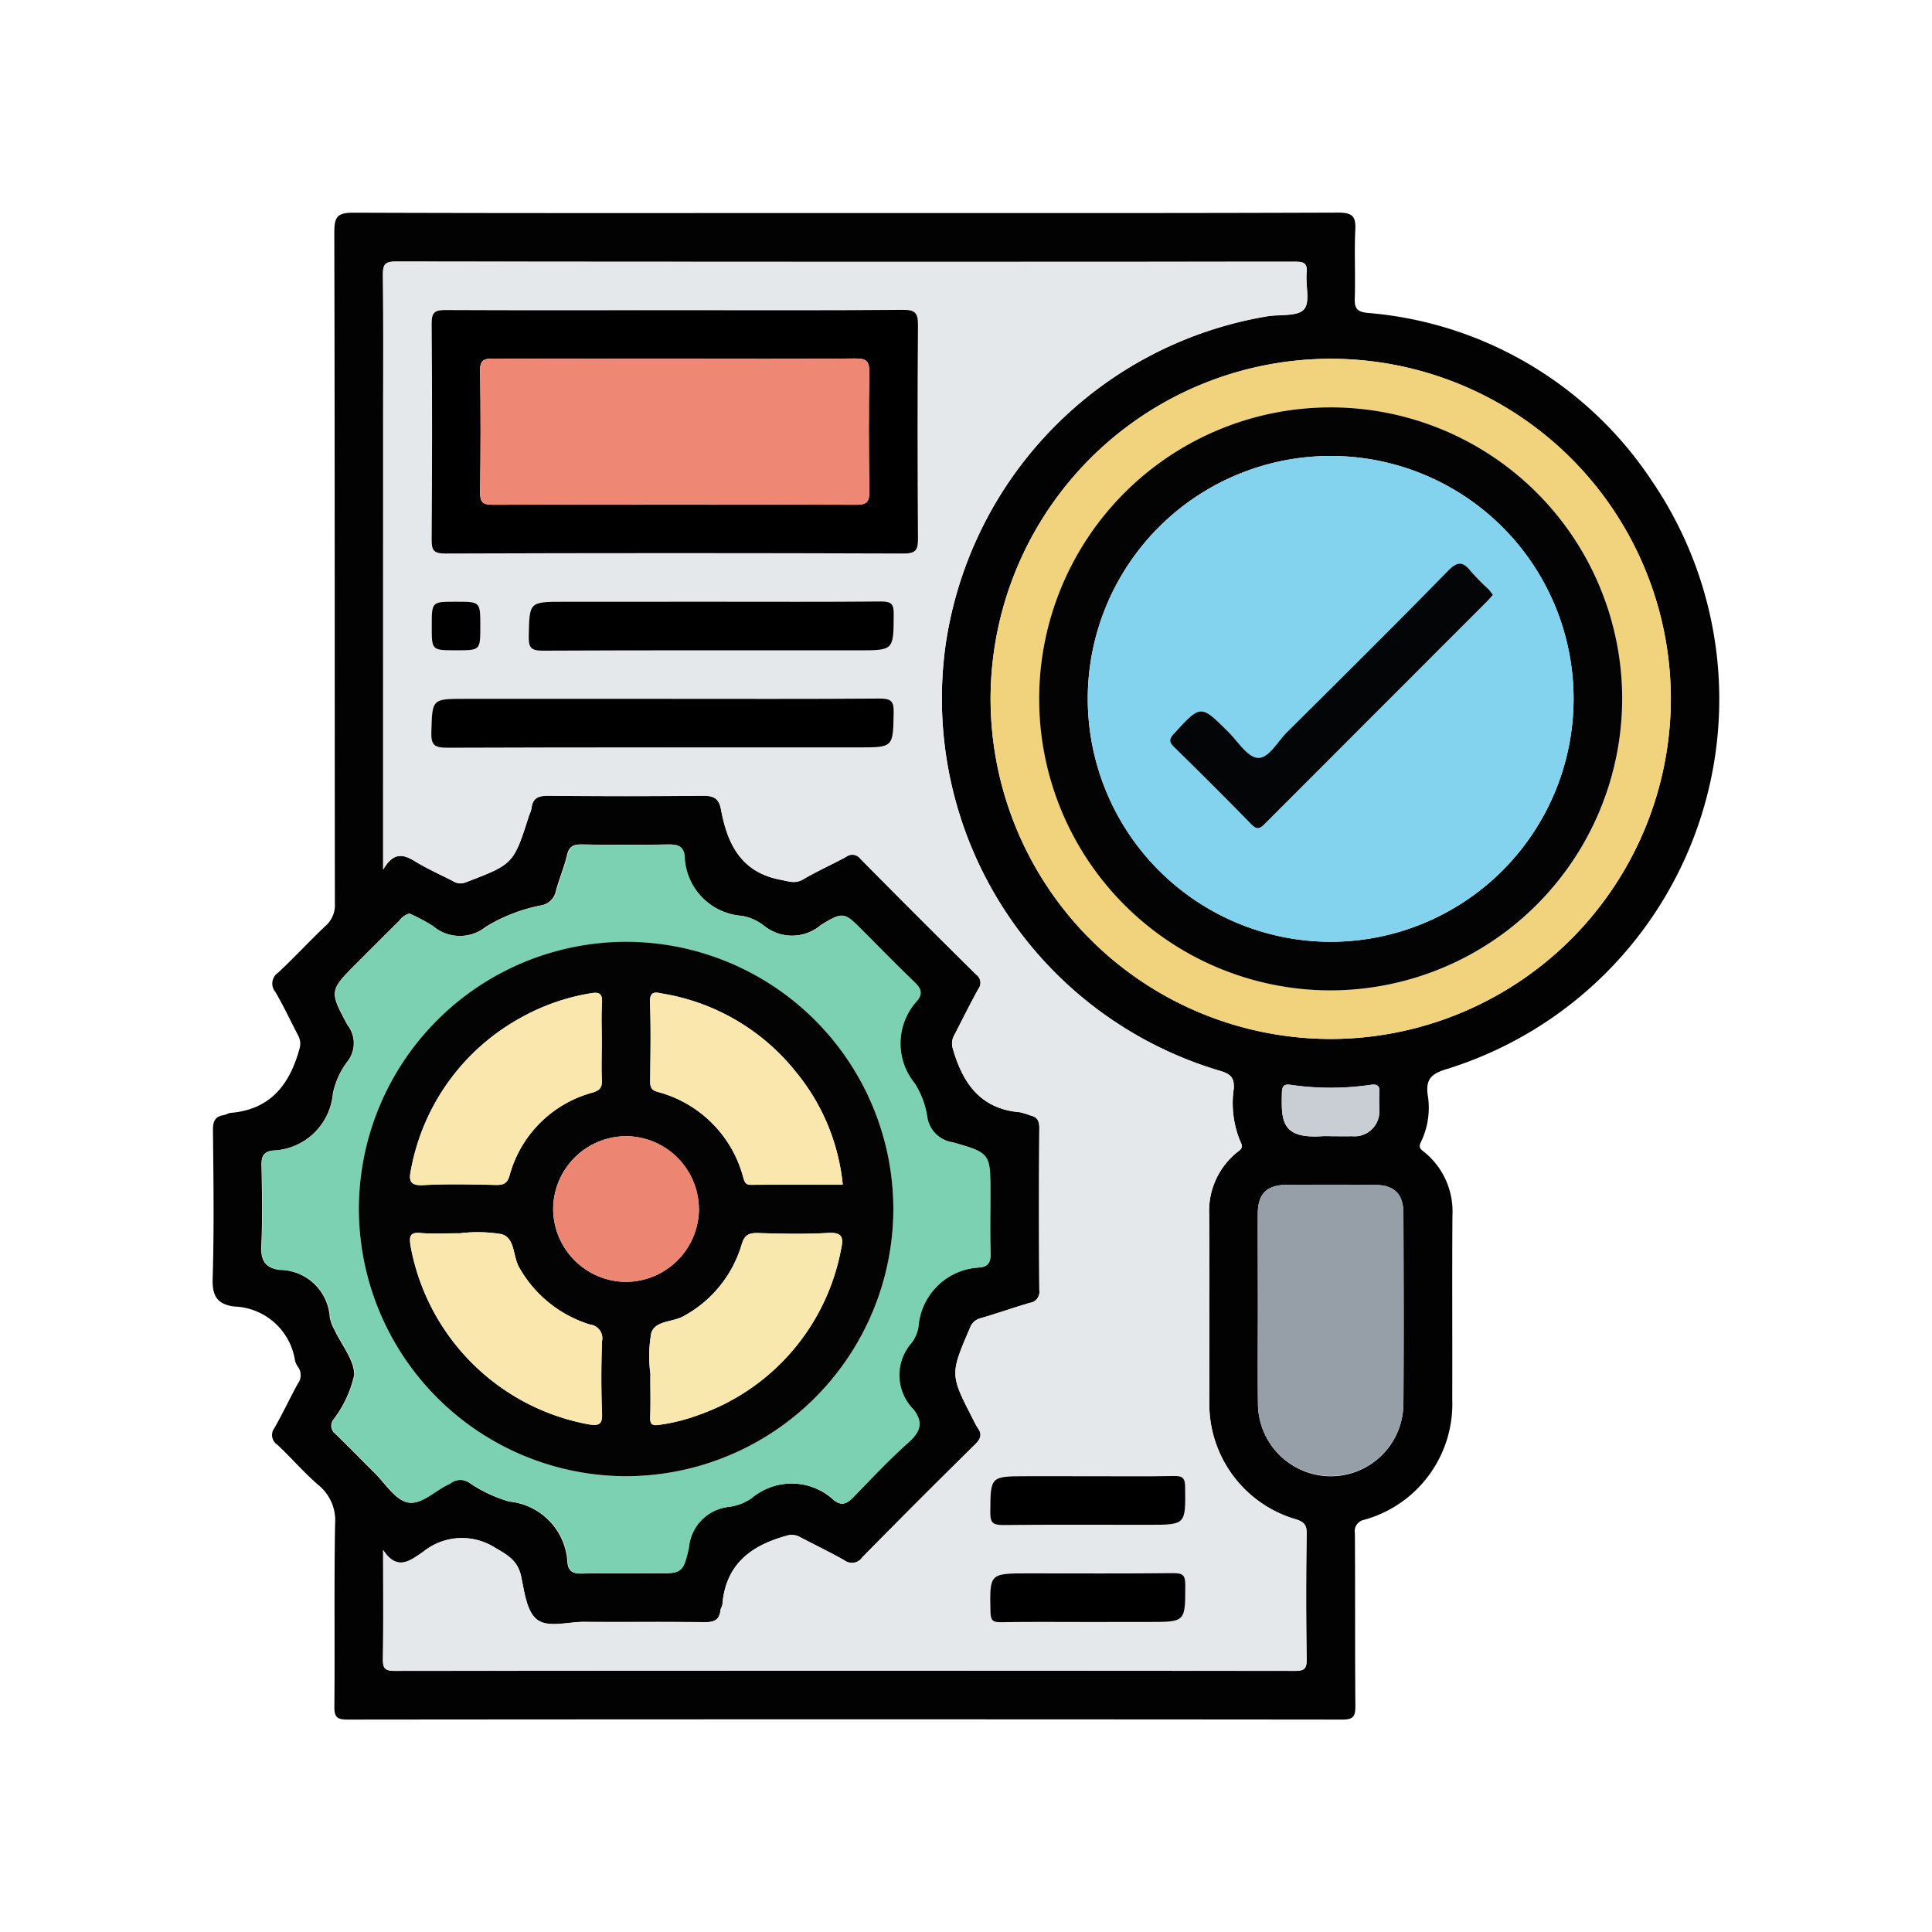 <svg xmlns="http://www.w3.org/2000/svg" width="85" height="85" viewBox="0 0 85 85">
  <g id="Grupo_970447" data-name="Grupo 970447" transform="translate(-180 -6099)">
    <rect id="Rectángulo_34178" data-name="Rectángulo 34178" width="85" height="85" transform="translate(180 6099)" fill="none"/>
    <g id="Grupo_964891" data-name="Grupo 964891" transform="translate(302.644 5519.336)">
      <path id="Trazado_636078" data-name="Trazado 636078" d="M-85.463,589.036c7.237,0,14.473.01,21.71-.017.633,0,.764.185.736.766-.047,1,.01,2-.023,3-.015.446.1.6.57.646a16.62,16.62,0,0,1,12.532,7.436A17.036,17.036,0,0,1-59,626.7c-.631.193-.924.414-.834,1.116a3.448,3.448,0,0,1-.292,2.086c-.146.274.025.347.176.474a3.363,3.363,0,0,1,1.207,2.768c-.019,2.694,0,5.388-.008,8.081a5.289,5.289,0,0,1-3.861,5.3.512.512,0,0,0-.422.6c.016,2.538,0,5.076.021,7.614,0,.471-.117.579-.583.579q-21.876-.021-43.753,0c-.463,0-.589-.1-.584-.577.025-2.671-.016-5.343.031-8.014a2.007,2.007,0,0,0-.732-1.726c-.639-.551-1.194-1.2-1.81-1.777a.507.507,0,0,1-.125-.735c.362-.636.674-1.3,1.024-1.944a.62.62,0,0,0,.016-.737.79.79,0,0,1-.138-.3,2.8,2.8,0,0,0-2.677-2.363c-.743-.1-.968-.461-.944-1.235.068-2.18.035-4.363.013-6.545,0-.382.1-.579.47-.64.108-.018.209-.089.316-.1,1.745-.149,2.587-1.243,3.02-2.813a.759.759,0,0,0-.072-.616c-.325-.632-.631-1.275-.986-1.889a.573.573,0,0,1,.116-.847c.717-.666,1.379-1.392,2.092-2.062a1.215,1.215,0,0,0,.408-.985c-.012-9.84,0-19.68-.025-29.52,0-.664.116-.875.836-.871C-99.891,589.048-92.677,589.036-85.463,589.036Zm-20.324,28.887c.467-.8.9-.668,1.411-.357.528.324,1.1.576,1.654.861a.6.6,0,0,0,.556.063c2.115-.807,2.117-.8,2.8-2.944a1.692,1.692,0,0,0,.107-.315c.051-.485.334-.559.776-.555q3.373.035,6.747,0c.474-.005.722.1.813.6.282,1.529.888,2.777,2.636,3.1.355.066.627.186.979-.021.612-.359,1.262-.651,1.888-.988a.443.443,0,0,1,.629.082q2.533,2.567,5.1,5.1a.442.442,0,0,1,.092.628c-.364.661-.7,1.337-1.046,2.009a.747.747,0,0,0-.078.615c.438,1.526,1.217,2.654,2.955,2.8a3.459,3.459,0,0,1,.445.136c.3.069.409.227.406.555q-.025,3.573,0,7.146a.482.482,0,0,1-.417.55c-.723.214-1.436.463-2.16.675a.663.663,0,0,0-.469.415c-.884,2.061-.887,2.06.144,4.06a2.622,2.622,0,0,0,.191.35c.21.29.128.489-.118.732q-2.5,2.462-4.957,4.961a.549.549,0,0,1-.789.136c-.636-.362-1.3-.679-1.946-1.019a.752.752,0,0,0-.617-.058c-1.571.433-2.666,1.275-2.806,3.024-.007.085-.076.165-.085.251-.047.458-.316.529-.732.523-1.759-.024-3.518,0-5.277-.014-.707-.005-1.587.279-2.072-.111-.452-.363-.546-1.23-.691-1.9-.149-.688-.584-.927-1.157-1.26a2.711,2.711,0,0,0-3.165.2c-.528.348-1.118.877-1.746-.091,0,1.717.013,3.253-.009,4.789-.005.39.065.527.5.527q19.806-.02,39.612,0c.39,0,.534-.063.527-.5q-.042-2.771,0-5.543c.006-.4-.139-.516-.482-.625a5.29,5.29,0,0,1-3.8-5.209c-.008-2.738.009-5.477-.007-8.215a3.316,3.316,0,0,1,1.2-2.7c.148-.125.331-.192.183-.471a4.374,4.374,0,0,1-.3-2.354c.023-.459-.117-.629-.571-.769a17.084,17.084,0,0,1-12.115-18.7,17.162,17.162,0,0,1,14.194-14.515c.547-.081,1.3.017,1.582-.3s.06-1.057.115-1.606c.046-.456-.163-.489-.535-.489q-19.773.012-39.546-.006c-.5,0-.562.172-.557.6.021,2.115.01,4.23.01,6.345Zm1.156,1.931a.823.823,0,0,0-.449.319q-.924.917-1.843,1.84c-1.23,1.229-1.249,1.239-.43,2.753a1.3,1.3,0,0,1,.016,1.57,3.525,3.525,0,0,0-.663,1.443,2.75,2.75,0,0,1-2.657,2.506c-.391.054-.49.257-.483.634.023,1.179.05,2.361-.008,3.537-.031.646.152.986.8,1.078a2.225,2.225,0,0,1,2.213,2.086,1.847,1.847,0,0,0,.21.559c.307.662.871,1.324.863,1.98a5,5,0,0,1-.918,1.963.451.451,0,0,0,.1.635c.576.557,1.132,1.134,1.7,1.695.475.466.9,1.181,1.457,1.31.6.139,1.213-.528,1.838-.805a.318.318,0,0,0,.058-.033.707.707,0,0,1,.854-.008,6.026,6.026,0,0,0,1.742.813,2.838,2.838,0,0,1,2.552,2.7c.05.4.283.474.649.466,1.068-.022,2.137-.008,3.2-.008,1.151,0,1.227.017,1.482-1.126a1.982,1.982,0,0,1,1.763-1.8,2.252,2.252,0,0,0,.989-.378,2.743,2.743,0,0,1,3.65.093c.345.268.58.123.845-.152.788-.816,1.57-1.643,2.414-2.4.516-.463.668-.862.225-1.445a2.143,2.143,0,0,1-.1-2.924,1.549,1.549,0,0,0,.313-.729,2.827,2.827,0,0,1,2.723-2.6c.36-.049.457-.246.448-.6-.023-.89-.007-1.78-.007-2.67,0-1.739.006-1.762-1.65-2.235a1.326,1.326,0,0,1-1.125-1.1,3.832,3.832,0,0,0-.551-1.49,2.773,2.773,0,0,1,.12-3.656c.239-.308.146-.535-.124-.794-.772-.737-1.516-1.5-2.271-2.26-.812-.812-.852-.876-1.846-.258a1.972,1.972,0,0,1-2.522.019,2.149,2.149,0,0,0-.969-.426,2.718,2.718,0,0,1-2.515-2.64c-.055-.433-.308-.5-.695-.5q-1.9.031-3.806,0c-.366-.006-.566.072-.658.464-.126.539-.35,1.054-.492,1.59a.8.8,0,0,1-.665.629,7.359,7.359,0,0,0-2.412.936,1.834,1.834,0,0,1-2.346-.037A8.187,8.187,0,0,0-104.631,619.854Zm40.561,5.521a14.989,14.989,0,0,0,14.936-14.959,14.983,14.983,0,0,0-14.994-14.966,14.985,14.985,0,0,0-14.936,14.957A14.989,14.989,0,0,0-64.07,625.374ZM-67.3,637.2c0,1.4-.014,2.8,0,4.205a3.213,3.213,0,0,0,3.172,3.209A3.2,3.2,0,0,0-60.9,641.4c.019-2.781.01-5.563,0-8.344,0-.87-.4-1.256-1.271-1.262q-1.936-.013-3.872,0c-.871.006-1.259.395-1.264,1.268C-67.311,634.437-67.3,635.817-67.3,637.2Zm3.207-7.547c.311,0,.621.007.931,0a1.091,1.091,0,0,0,1.2-1.188c.008-.244-.016-.489.006-.731.027-.31-.109-.38-.388-.339a12.112,12.112,0,0,1-3.512,0c-.283-.042-.382.037-.388.341-.025,1.211-.049,2.032,1.747,1.919C-64.365,629.643-64.231,629.65-64.1,629.649Z" transform="translate(0 0)" fill="#020202"/>
      <path id="Trazado_636079" data-name="Trazado 636079" d="M-85.274,623.79V603.979c0-2.115.012-4.23-.01-6.345,0-.433.055-.605.557-.6q19.773.024,39.546.006c.372,0,.58.033.535.489-.055.549.167,1.288-.115,1.606s-1.035.22-1.582.3a17.162,17.162,0,0,0-14.194,14.515,17.084,17.084,0,0,0,12.115,18.7c.454.139.595.31.571.769a4.375,4.375,0,0,0,.3,2.354c.148.279-.034.346-.183.471a3.316,3.316,0,0,0-1.2,2.7c.016,2.738,0,5.477.007,8.215a5.289,5.289,0,0,0,3.8,5.209c.343.11.488.229.482.625q-.042,2.771,0,5.543c.007.436-.138.5-.527.5q-19.806-.014-39.612,0c-.435,0-.505-.137-.5-.527.022-1.536.009-3.072.009-4.789.628.968,1.218.439,1.746.092a2.711,2.711,0,0,1,3.165-.2c.573.333,1.008.572,1.157,1.26.145.668.239,1.535.691,1.9.485.39,1.365.106,2.072.111,1.759.013,3.518-.009,5.277.014.416.006.685-.066.732-.523.009-.086.078-.166.085-.251.14-1.749,1.235-2.591,2.806-3.024a.752.752,0,0,1,.617.058c.648.341,1.31.657,1.946,1.019a.549.549,0,0,0,.789-.136q2.457-2.5,4.957-4.961c.247-.243.329-.442.118-.732a2.612,2.612,0,0,1-.191-.35c-1.031-2-1.028-2-.144-4.06a.663.663,0,0,1,.469-.415c.724-.212,1.437-.461,2.16-.675a.483.483,0,0,0,.417-.55q-.027-3.573,0-7.146c0-.328-.1-.487-.406-.555a3.459,3.459,0,0,0-.445-.136c-1.737-.142-2.517-1.27-2.955-2.8a.747.747,0,0,1,.078-.615c.344-.672.682-1.348,1.046-2.009a.442.442,0,0,0-.092-.628q-2.564-2.536-5.1-5.1a.443.443,0,0,0-.629-.082c-.625.337-1.276.629-1.888.988-.352.207-.624.087-.979.021-1.748-.324-2.354-1.572-2.636-3.1-.091-.494-.339-.6-.813-.6q-3.373.039-6.747,0c-.442,0-.724.07-.776.555a1.693,1.693,0,0,1-.107.315c-.684,2.143-.687,2.137-2.8,2.944a.6.6,0,0,1-.556-.063c-.553-.284-1.126-.536-1.654-.861C-84.37,623.121-84.807,622.989-85.274,623.79Zm12.839-24.611c-3.362,0-6.723.009-10.085-.011-.473,0-.636.075-.631.6.029,3.161.025,6.322,0,9.482,0,.476.08.631.6.629q10.085-.032,20.17,0c.564,0,.629-.193.626-.672-.019-3.116-.024-6.233,0-9.349,0-.535-.095-.7-.672-.7C-65.756,599.2-69.1,599.179-72.435,599.179Zm-.55,17.1h-8.681c-1.473,0-1.443,0-1.486,1.471-.017.565.142.682.69.68,6.032-.022,12.065-.014,18.1-.014,1.546,0,1.52,0,1.552-1.538.01-.509-.131-.615-.622-.611C-66.618,616.291-69.8,616.279-72.984,616.279ZM-70.838,612h-6.477c-1.553,0-1.53,0-1.559,1.53-.009.492.1.623.612.62,4.629-.023,9.259-.013,13.889-.013,1.564,0,1.548,0,1.556-1.6,0-.428-.1-.556-.543-.552C-65.852,612.016-68.345,612-70.838,612Zm16.631,38.475h-2.737c-1.627,0-1.61,0-1.619,1.6,0,.435.111.552.547.547,2.136-.023,4.272-.01,6.408-.01,1.651,0,1.638,0,1.617-1.668,0-.376-.1-.485-.479-.478C-51.715,650.494-52.961,650.479-54.207,650.479Zm-.107,6.412h2.737c1.6,0,1.589,0,1.588-1.631,0-.405-.09-.522-.51-.517-2.136.024-4.272.011-6.408.011-1.7,0-1.69,0-1.653,1.7.007.341.085.454.441.448C-56.851,656.878-55.582,656.892-54.314,656.892ZM-82.062,612c-1.074,0-1.074,0-1.074,1.063s0,1.074,1.063,1.074,1.074,0,1.074-1.063S-81,612-82.062,612Z" transform="translate(-20.513 -5.867)" fill="#e5e8eb"/>
      <path id="Trazado_636080" data-name="Trazado 636080" d="M-98.765,695.9a8.178,8.178,0,0,1,1.04.544,1.834,1.834,0,0,0,2.346.037,7.358,7.358,0,0,1,2.412-.936.8.8,0,0,0,.665-.629c.142-.536.365-1.051.492-1.59.092-.392.292-.47.658-.464q1.9.031,3.806,0c.387-.006.64.063.695.5A2.718,2.718,0,0,0-84.137,696a2.149,2.149,0,0,1,.969.426,1.972,1.972,0,0,0,2.522-.019c.995-.618,1.034-.554,1.846.258.755.755,1.5,1.523,2.271,2.26.271.259.363.486.124.794a2.773,2.773,0,0,0-.12,3.656,3.831,3.831,0,0,1,.551,1.49,1.326,1.326,0,0,0,1.125,1.1c1.657.473,1.65.5,1.65,2.235,0,.89-.015,1.781.007,2.67.009.349-.088.547-.448.6a2.827,2.827,0,0,0-2.723,2.6,1.549,1.549,0,0,1-.313.729,2.143,2.143,0,0,0,.1,2.924c.443.583.29.982-.225,1.445-.844.757-1.626,1.584-2.414,2.4-.265.275-.5.419-.845.152a2.743,2.743,0,0,0-3.65-.093A2.252,2.252,0,0,1-84.7,722a1.982,1.982,0,0,0-1.763,1.8c-.255,1.143-.331,1.126-1.482,1.126-1.068,0-2.137-.015-3.2.008-.366.008-.6-.061-.649-.466a2.838,2.838,0,0,0-2.552-2.7,6.026,6.026,0,0,1-1.742-.813.707.707,0,0,0-.854.008.318.318,0,0,1-.058.033c-.625.278-1.235.945-1.838.806-.557-.129-.982-.844-1.457-1.31-.572-.561-1.128-1.138-1.7-1.695a.451.451,0,0,1-.1-.635,5,5,0,0,0,.918-1.963c.008-.656-.556-1.318-.863-1.98a1.847,1.847,0,0,1-.21-.559,2.225,2.225,0,0,0-2.213-2.087c-.653-.092-.836-.433-.805-1.078.057-1.177.031-2.358.008-3.537-.007-.377.092-.58.483-.634a2.751,2.751,0,0,0,2.657-2.506,3.523,3.523,0,0,1,.663-1.443,1.3,1.3,0,0,0-.016-1.57c-.819-1.514-.8-1.525.43-2.753q.921-.92,1.843-1.84A.823.823,0,0,1-98.765,695.9Zm-2.225,13a11.778,11.778,0,0,0,11.759,11.755A11.778,11.778,0,0,0-77.474,708.9a11.774,11.774,0,0,0-11.76-11.754A11.774,11.774,0,0,0-100.99,708.9Z" transform="translate(-5.866 -76.043)" fill="#7cd1b3"/>
      <path id="Trazado_636081" data-name="Trazado 636081" d="M29.569,642.969A14.963,14.963,0,1,1,44.505,628.01,14.99,14.99,0,0,1,29.569,642.969Zm-.014-2.138A12.825,12.825,0,1,0,16.713,628.02,12.849,12.849,0,0,0,29.554,640.831Z" transform="translate(-93.639 -17.595)" fill="#f2d37d"/>
      <path id="Trazado_636082" data-name="Trazado 636082" d="M58.486,754.182c0-1.38-.006-2.759,0-4.139.005-.873.393-1.262,1.264-1.268q1.936-.013,3.872,0c.874.006,1.269.392,1.271,1.262.007,2.781.017,5.563,0,8.344a3.2,3.2,0,1,1-6.4.006C58.471,756.985,58.486,755.583,58.486,754.182Z" transform="translate(-125.791 -116.985)" fill="#969ea8"/>
      <path id="Trazado_636083" data-name="Trazado 636083" d="M64.592,734.59c-.133,0-.267-.007-.4,0-1.8.113-1.772-.709-1.747-1.919.006-.3.106-.383.388-.341a12.108,12.108,0,0,0,3.512,0c.279-.041.415.029.388.339-.021.242,0,.487-.006.731a1.091,1.091,0,0,1-1.2,1.188C65.213,734.6,64.9,734.589,64.592,734.59Z" transform="translate(-128.69 -104.94)" fill="#c9cdd4"/>
      <path id="Trazado_636084" data-name="Trazado 636084" d="M-66.6,605.016c3.339,0,6.679.016,10.018-.016.577-.006.676.163.672.7-.027,3.116-.022,6.233,0,9.349,0,.479-.062.674-.626.672q-10.085-.035-20.17,0c-.523,0-.606-.153-.6-.629.021-3.161.026-6.322,0-9.482-.005-.526.158-.6.631-.6C-73.323,605.026-69.962,605.016-66.6,605.016Zm.061,2.137c-2.691,0-5.382.008-8.073-.009-.418,0-.57.085-.563.54.028,1.779.025,3.558,0,5.337-.006.43.105.556.548.555q8.006-.023,16.013,0c.5,0,.567-.176.561-.61-.023-1.734-.029-3.469,0-5.2.009-.494-.111-.63-.617-.625C-61.29,607.169-63.914,607.154-66.539,607.154Z" transform="translate(-26.347 -11.705)"/>
      <path id="Trazado_636085" data-name="Trazado 636085" d="M-67.155,668.9c3.183,0,6.367.012,9.55-.012.491,0,.632.1.622.611-.031,1.538-.006,1.538-1.552,1.538-6.032,0-12.065-.008-18.1.014-.547,0-.706-.114-.69-.68.043-1.47.013-1.471,1.486-1.471Z" transform="translate(-26.342 -58.49)"/>
      <path id="Trazado_636086" data-name="Trazado 636086" d="M-53.3,652.937c2.493,0,4.986.012,7.479-.011.444,0,.546.124.543.551-.008,1.6.008,1.6-1.556,1.6-4.63,0-9.259-.009-13.889.013-.508,0-.621-.129-.612-.621.029-1.529.006-1.53,1.559-1.53Z" transform="translate(-38.046 -46.8)"/>
      <path id="Trazado_636087" data-name="Trazado 636087" d="M18.888,796.665c1.246,0,2.492.015,3.738-.009.378-.007.475.1.479.478.021,1.668.034,1.668-1.617,1.668-2.136,0-4.272-.013-6.408.01-.436,0-.55-.112-.547-.547.009-1.6-.009-1.6,1.619-1.6Z" transform="translate(-93.608 -152.053)"/>
      <path id="Trazado_636088" data-name="Trazado 636088" d="M18.762,814.767c-1.268,0-2.537-.013-3.8.009-.357.006-.434-.107-.441-.448-.037-1.7-.048-1.7,1.653-1.7,2.136,0,4.272.013,6.408-.011.42,0,.51.112.51.517,0,1.631.016,1.631-1.588,1.631Z" transform="translate(-93.589 -163.742)"/>
      <path id="Trazado_636089" data-name="Trazado 636089" d="M-76.188,652.967c1.063,0,1.063,0,1.063,1.074s0,1.063-1.074,1.063-1.063,0-1.063-1.074S-77.262,652.967-76.188,652.967Z" transform="translate(-26.387 -46.83)"/>
      <path id="Trazado_636090" data-name="Trazado 636090" d="M-89.241,720.616a11.774,11.774,0,0,1,11.756-11.757,11.774,11.774,0,0,1,11.76,11.753,11.778,11.778,0,0,1-11.757,11.759A11.778,11.778,0,0,1-89.241,720.616Zm10.689-7.4c0-.557-.026-1.115.009-1.669.025-.4-.114-.487-.486-.423a9.408,9.408,0,0,0-3.127,1.1,9.614,9.614,0,0,0-4.791,6.654c-.093.444-.086.722.536.687,1.065-.06,2.136-.031,3.2-.008.334.007.5-.063.6-.414a5.183,5.183,0,0,1,3.65-3.649c.3-.093.426-.211.41-.539C-78.573,714.376-78.552,713.8-78.552,713.218Zm10.6,6.328a9.214,9.214,0,0,0-2.061-4.958,9.476,9.476,0,0,0-5.842-3.443c-.288-.053-.6-.166-.577.382.043,1.156.019,2.314.008,3.471,0,.252.044.383.322.465a5.292,5.292,0,0,1,3.777,3.782c.055.185.1.31.339.308C-70.648,719.54-69.316,719.546-67.947,719.546Zm-16.915,2.138c-.557,0-1.116.036-1.668-.011-.473-.04-.485.16-.438.535a9.761,9.761,0,0,0,7.86,7.887c.4.054.59.03.57-.467-.042-1.067-.04-2.137,0-3.2a.607.607,0,0,0-.527-.727,5.4,5.4,0,0,1-3.1-2.48c-.308-.492-.18-1.3-.774-1.493a6.312,6.312,0,0,0-1.857-.041Zm8.449,6.3c0,.6.015,1.2-.006,1.8-.011.31.1.372.384.33a8.072,8.072,0,0,0,1.741-.435,9.6,9.6,0,0,0,6.271-7.29c.112-.5.074-.756-.564-.719-1.02.059-2.047.037-3.07.005-.413-.013-.617.077-.74.51a5.288,5.288,0,0,1-2.53,3.133c-.479.286-1.253.192-1.442.741a5.752,5.752,0,0,0-.043,1.788C-76.414,727.891-76.414,727.936-76.413,727.98Zm2.136-7.383a3.223,3.223,0,0,0-3.19-3.187,3.219,3.219,0,0,0-3.221,3.221A3.223,3.223,0,0,0-77.5,723.82,3.225,3.225,0,0,0-74.278,720.6Z" transform="translate(-17.615 -87.76)" fill="#020302"/>
      <path id="Trazado_636091" data-name="Trazado 636091" d="M35.4,646.679a12.825,12.825,0,1,1,12.813-12.84A12.85,12.85,0,0,1,35.4,646.679Zm-.04-2.138A10.687,10.687,0,1,0,24.7,633.811,10.71,10.71,0,0,0,35.363,644.541Z" transform="translate(-99.488 -23.442)" fill="#030303"/>
      <path id="Trazado_636092" data-name="Trazado 636092" d="M-60.683,613.008c2.624,0,5.249.015,7.873-.013.506-.006.626.131.617.625-.032,1.734-.026,3.469,0,5.2.006.433-.06.612-.561.61q-8.007-.029-16.013,0c-.442,0-.553-.125-.548-.555.024-1.779.026-3.558,0-5.337-.007-.455.145-.542.563-.54C-66.065,613.016-63.374,613.008-60.683,613.008Z" transform="translate(-32.203 -17.559)" fill="#ee8774"/>
      <path id="Trazado_636093" data-name="Trazado 636093" d="M-72.4,719.368c0,.578-.021,1.158.008,1.735.016.328-.1.446-.41.539a5.183,5.183,0,0,0-3.65,3.649c-.106.351-.27.421-.6.414-1.068-.022-2.139-.052-3.2.008-.622.035-.629-.242-.536-.687A9.614,9.614,0,0,1-76,718.372a9.411,9.411,0,0,1,3.127-1.1c.372-.064.511.02.486.423C-72.421,718.253-72.4,718.811-72.4,719.368Z" transform="translate(-23.772 -93.91)" fill="#f9e7ad"/>
      <path id="Trazado_636094" data-name="Trazado 636094" d="M-32.9,725.67c-1.369,0-2.7-.006-4.033.005-.24,0-.284-.122-.339-.308a5.292,5.292,0,0,0-3.777-3.782c-.278-.082-.324-.213-.322-.465.011-1.157.035-2.315-.008-3.471-.02-.548.289-.435.577-.382a9.476,9.476,0,0,1,5.842,3.443A9.212,9.212,0,0,1-32.9,725.67Z" transform="translate(-52.666 -93.884)" fill="#f9e7ad"/>
      <path id="Trazado_636095" data-name="Trazado 636095" d="M-78.7,756.626h.067a6.312,6.312,0,0,1,1.857.041c.594.192.466,1,.774,1.493a5.4,5.4,0,0,0,3.1,2.48.607.607,0,0,1,.527.727c-.04,1.067-.043,2.137,0,3.2.02.5-.175.521-.57.467a9.761,9.761,0,0,1-7.86-7.887c-.047-.375-.035-.576.439-.535C-79.814,756.661-79.254,756.626-78.7,756.626Z" transform="translate(-23.78 -122.701)" fill="#f9e7ad"/>
      <path id="Trazado_636096" data-name="Trazado 636096" d="M-41.468,763.011c0-.045,0-.089,0-.134a5.751,5.751,0,0,1,.043-1.788c.19-.549.963-.455,1.442-.742a5.288,5.288,0,0,0,2.53-3.133c.124-.433.328-.523.74-.51,1.023.032,2.05.054,3.07-.005.638-.037.676.22.564.719a9.6,9.6,0,0,1-6.271,7.29,8.075,8.075,0,0,1-1.741.435c-.287.041-.4-.02-.384-.33C-41.453,764.213-41.468,763.612-41.468,763.011Z" transform="translate(-52.561 -122.79)" fill="#f9e8ad"/>
      <path id="Trazado_636097" data-name="Trazado 636097" d="M-50.882,743.989a3.225,3.225,0,0,1-3.222,3.223,3.223,3.223,0,0,1-3.189-3.188,3.219,3.219,0,0,1,3.221-3.222A3.223,3.223,0,0,1-50.882,743.989Z" transform="translate(-41.01 -111.151)" fill="#ec8673"/>
      <path id="Trazado_636098" data-name="Trazado 636098" d="M41.213,650.39a10.687,10.687,0,1,1,10.714-10.679A10.71,10.71,0,0,1,41.213,650.39Zm7.163-15.265c-.08-.1-.14-.187-.213-.261a10.015,10.015,0,0,1-.748-.761c-.349-.444-.586-.469-1.02-.025-2.332,2.386-4.7,4.734-7.069,7.086-.421.418-.809,1.177-1.3,1.136-.464-.039-.882-.731-1.3-1.151-1.21-1.2-1.2-1.2-2.378.085-.217.236-.224.364,0,.586q1.713,1.684,3.4,3.4c.23.235.359.215.581-.007q4.875-4.893,9.763-9.771C48.184,635.347,48.267,635.245,48.376,635.125Z" transform="translate(-105.338 -29.292)" fill="#83d2ee"/>
      <path id="Trazado_636099" data-name="Trazado 636099" d="M58.307,648.09c-.108.12-.192.222-.285.315q-4.883,4.884-9.763,9.771c-.222.223-.351.242-.581.008q-1.682-1.716-3.4-3.4c-.226-.222-.218-.351,0-.586,1.178-1.283,1.168-1.287,2.378-.085.423.42.84,1.112,1.3,1.151.487.041.875-.718,1.3-1.136,2.367-2.352,4.737-4.7,7.069-7.086.434-.444.671-.419,1.02.025a10,10,0,0,0,.748.761C58.168,647.9,58.228,647.991,58.307,648.09Z" transform="translate(-115.269 -42.257)" fill="#030506"/>
    </g>
  </g>
</svg>

